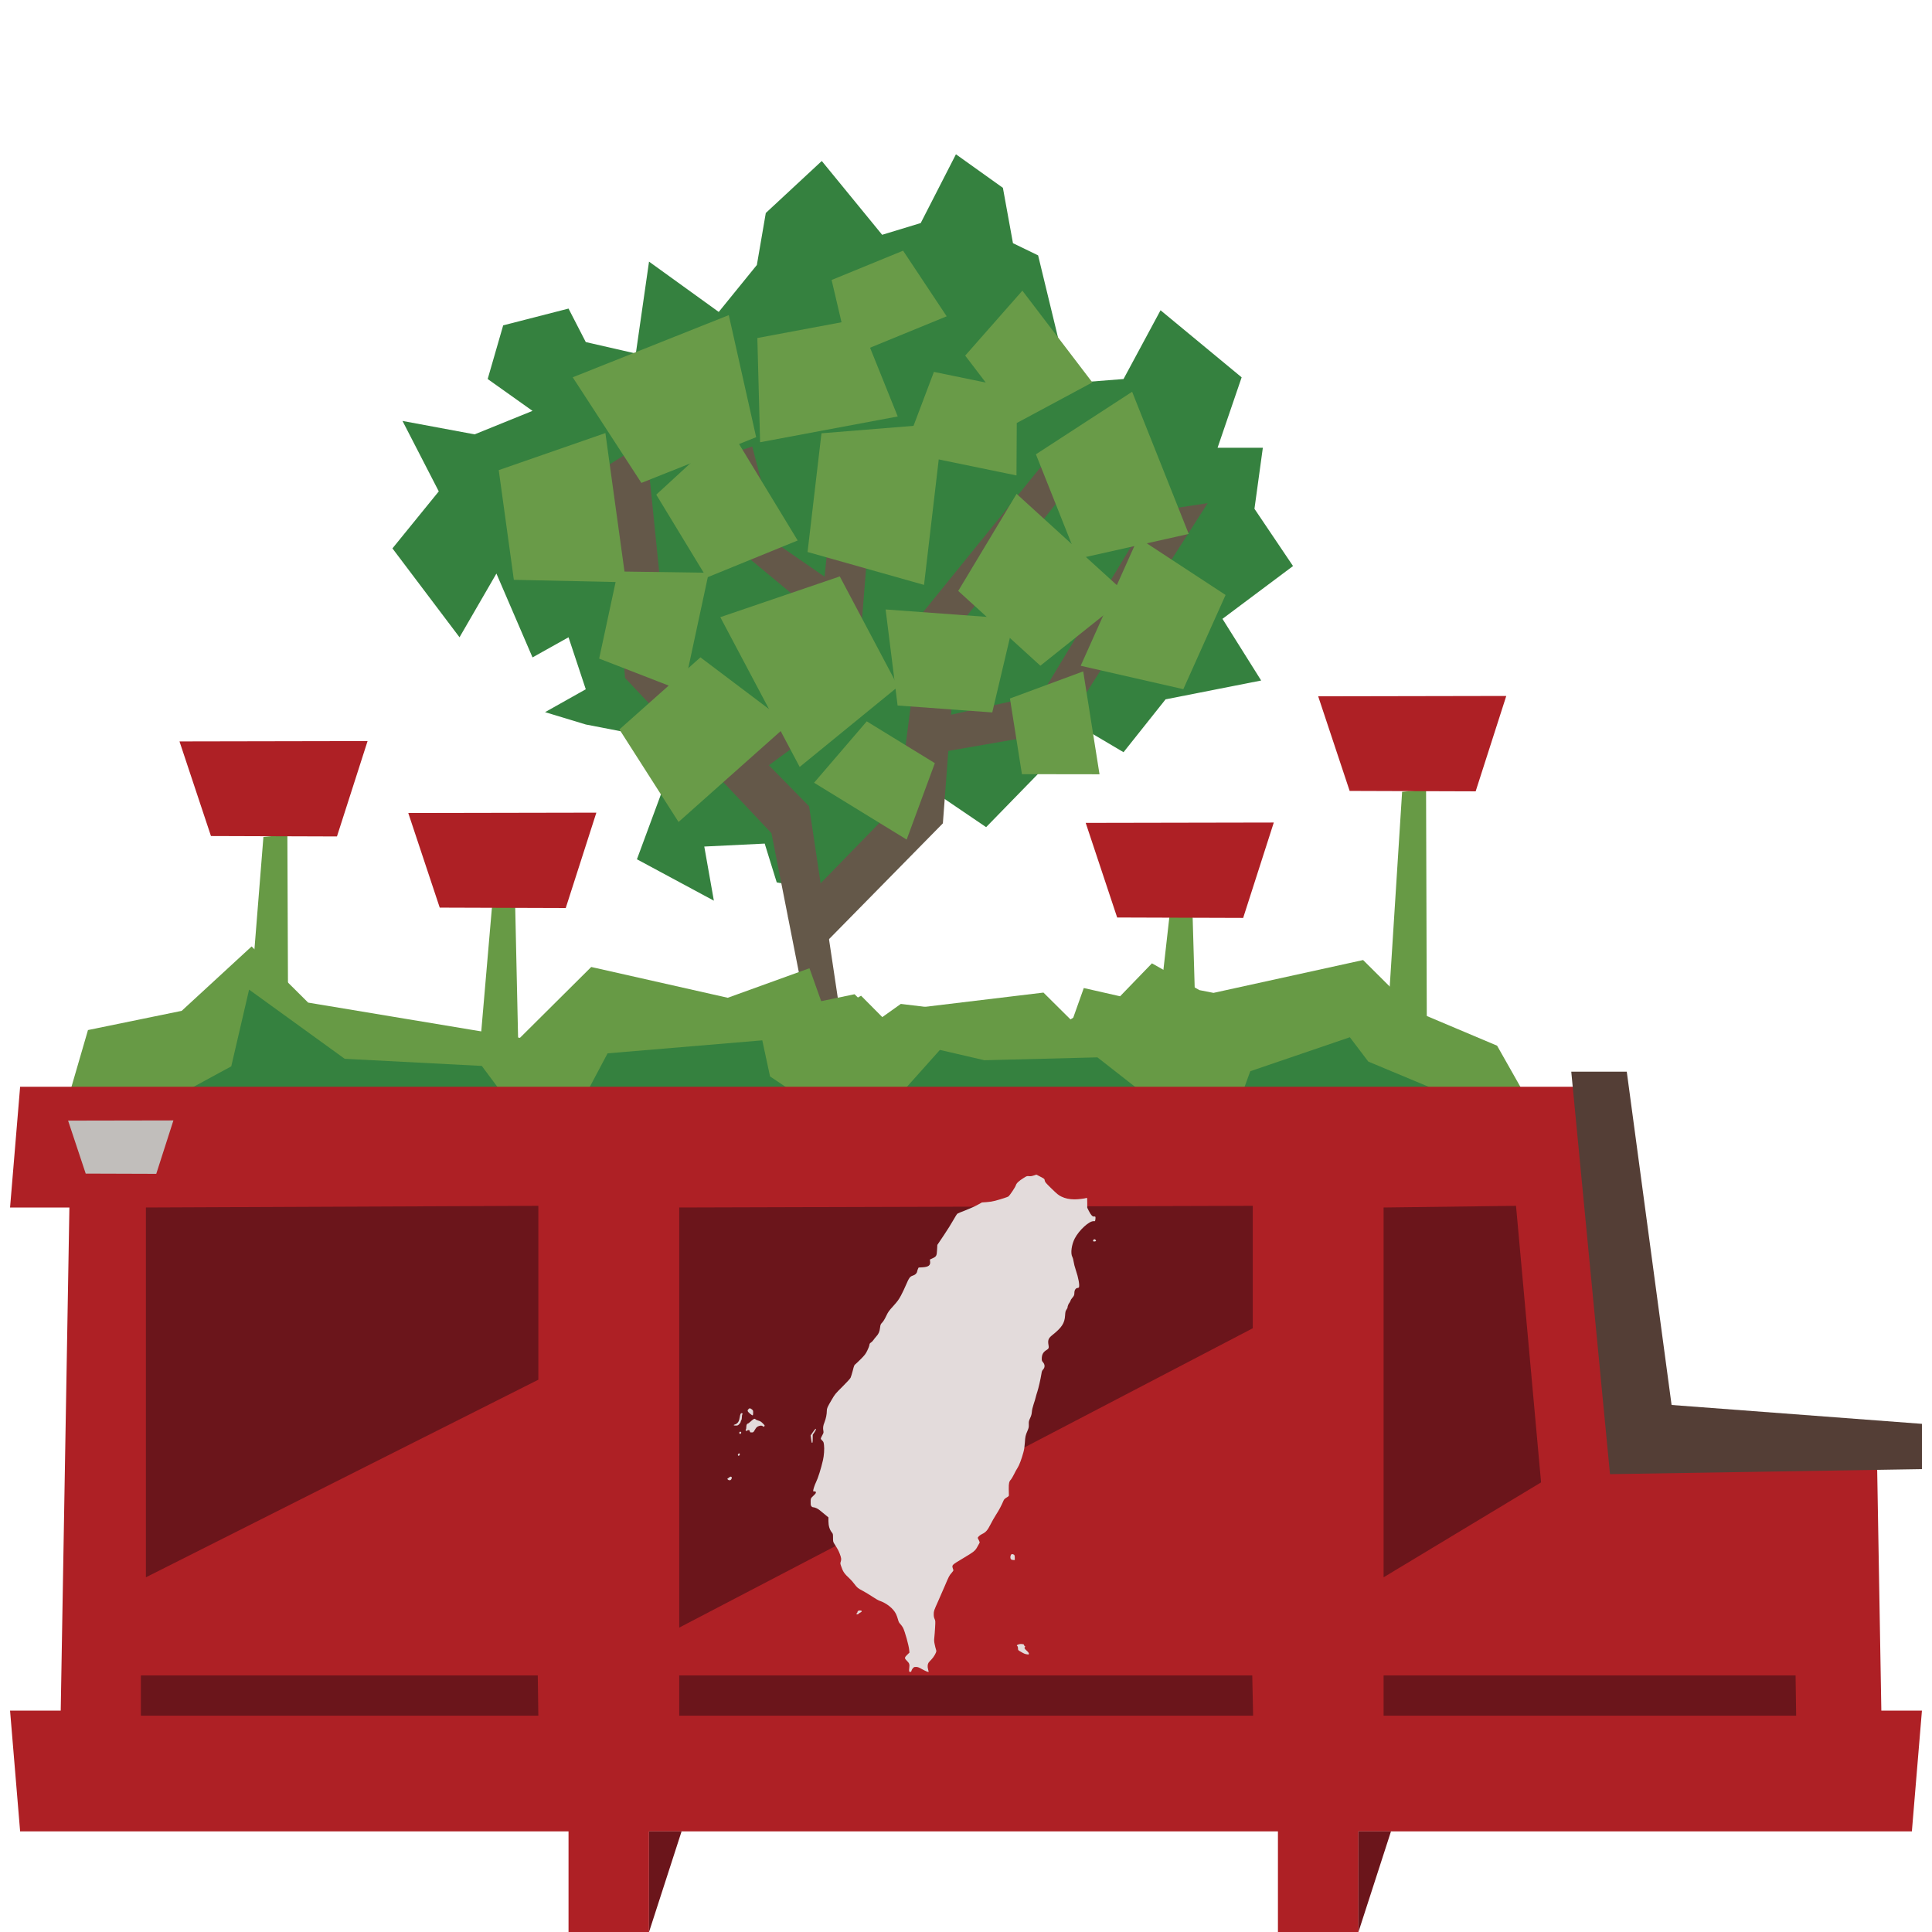 <?xml version="1.0" encoding="UTF-8" standalone="no"?>
<svg
   width="192px"
   height="192px"
   version="1.1"
   xml:space="preserve"
   style="fill-rule:evenodd;clip-rule:evenodd;stroke-linejoin:round;stroke-miterlimit:1.414;"
   id="svg118"
   sodipodi:docname="yerba-buena-parklet-right.svg"
   inkscape:version="1.1 (c68e22c387, 2021-05-23)"
   xmlns:inkscape="http://www.inkscape.org/namespaces/inkscape"
   xmlns:sodipodi="http://sodipodi.sourceforge.net/DTD/sodipodi-0.dtd"
   xmlns="http://www.w3.org/2000/svg"
   xmlns:svg="http://www.w3.org/2000/svg"><defs
     id="defs122" /><sodipodi:namedview
     id="namedview120"
     pagecolor="#ffffff"
     bordercolor="#666666"
     borderopacity="1.0"
     inkscape:pageshadow="2"
     inkscape:pageopacity="0.0"
     inkscape:pagecheckerboard="0"
     showgrid="false"
     inkscape:zoom="2.7083333"
     inkscape:cx="95.815385"
     inkscape:cy="96.184615"
     inkscape:window-width="1366"
     inkscape:window-height="705"
     inkscape:window-x="-8"
     inkscape:window-y="-8"
     inkscape:window-maximized="1"
     inkscape:current-layer="svg118" /><g
     id="g116"><g
       id="parklet-right"
       transform="matrix(0.5,0,0,0.5,-47.5,-48)"><g
         id="shrub-bg"><path
           d="M221.375,241.926l6.479,7.936l-6.26,16.926l15.293,8.228l-1.905,-10.758l12.009,-0.587l2.39,7.712l12.465,2.285l9.82,-10.334l7.334,-11.082l12,8.151l10.334,-10.602l-1.667,-4.295l4.333,-5.506l5,0l9.31,5.506l8.357,-10.506l19,-3.744l-7.693,-12.256l14.026,-10.495l-7.666,-11.377l1.666,-12.128l-9,0l4.786,-14l-16.119,-13.333l-7.357,13.667l-12.719,1l-13.257,-1.334l1.666,-3.333l11.591,-3.333l-4.257,-17.575l-5,-2.425l-2,-11l-9.334,-6.667l-7,13.667l-7.666,2.333l-12,-14.667l-11.126,10.334l-1.775,10.333l-7.578,9.333l-13.855,-10l-2.625,18.27l-9.947,-2.281l-3.428,-6.655l-12.988,3.333l-3.082,10.667l8.912,6.333l-11.508,4.667l-14.334,-2.667l7.211,14l-9.211,11.333l13.334,17.667l7.333,-12.667l7.175,16.667l7.158,-4l3.428,10.333l-8.094,4.549l8.094,2.451l9.947,1.926Z"
           style="fill:#35813f;fill-rule:nonzero;"
           id="path2" /></g><g
         id="shrub-stem"><path
           d="M255.812,299.567l-7.479,-37.959l-29.099,-30.856l-3.235,-42.348l7.395,-4.649l4.461,43.997l27.957,28.5l6.035,40.273l-6.035,3.042Z"
           style="fill:#645849;fill-rule:nonzero;"
           id="path5" /><path
           d="M255.812,286.693l26.592,-27.05l2.929,-38.921l24,-30.22l-7.146,-2.098l-23.783,29.348l-4.905,38l-21.89,22.486l4.203,8.455Z"
           style="fill:#645849;fill-rule:nonzero;"
           id="path7" /><path
           d="M282,238.5l19.985,-4.426l22.025,-36.382l11.022,-1.686l-29.015,45.334l-24.017,4.166l0,-7.006Z"
           style="fill:#645849;fill-rule:nonzero;"
           id="path9" /><path
           d="M260.848,191.502l7.485,2.75l-3.333,41.223l-20.811,15.287l-5.877,-7.756l18.501,-12.092"
           style="fill:#645849;fill-rule:nonzero;"
           id="path11" /><path
           d="M243.512,206.667l-6.588,-19.415l7.588,-2.496l5.098,19.455l12.238,8.456l-1.539,7.933l-16.797,-13.933Z"
           style="fill:#645849;fill-rule:nonzero;"
           id="path13" /></g><g
         id="shrub"><path
           d="M239.92,181l13.626,22.424l-18.092,7.38l-10.018,-16.488l14.484,-13.316Z"
           style="fill:#699b48;fill-rule:nonzero;"
           id="path16" /><path
           d="M253.942,248.438l-15.777,-29.771l23.747,-8.098l11.6,21.89l-19.57,15.979Z"
           style="fill:#699b48;fill-rule:nonzero;"
           id="path18" /><path
           d="M283.162,158.869l-19.323,7.92l-3.55,-15.14l14.208,-5.824l8.665,13.044Z"
           style="fill:#699b48;fill-rule:nonzero;"
           id="path20" /><path
           d="M297.033,190.497l-22.446,-4.618l6.036,-15.961l16.504,3.395l-0.094,17.184Z"
           style="fill:#699b48;fill-rule:nonzero;"
           id="path22" /><path
           d="M320.019,173.867l11.25,28.256l-22.101,4.948l-8.272,-20.777l19.123,-12.427Z"
           style="fill:#699b48;fill-rule:nonzero;"
           id="path24" /><path
           d="M298.205,153.771l13.906,18.238l-15.046,8.08l-10.225,-13.41l11.365,-12.908Z"
           style="fill:#699b48;fill-rule:nonzero;"
           id="path26" /><path
           d="M309.794,228.328l11.42,-25.464l17.38,11.393l-8.398,18.723l-20.402,-4.652Z"
           style="fill:#699b48;fill-rule:nonzero;"
           id="path28" /><path
           d="M297.053,194.156l22.201,20.214l-17.474,13.946l-16.325,-14.862l11.598,-19.298Z"
           style="fill:#699b48;fill-rule:nonzero;"
           id="path30" /><path
           d="M271.022,217.135l25.586,1.875l-4.388,18.592l-18.813,-1.379l-2.385,-19.088Z"
           style="fill:#699b48;fill-rule:nonzero;"
           id="path32" /><path
           d="M282.42,180.166l-3.762,32.086l-23.149,-6.54l2.765,-23.592l24.146,-1.954Z"
           style="fill:#699b48;fill-rule:nonzero;"
           id="path34" /><path
           d="M310.297,229.441l3.241,20.453l-15.421,-0.022l-2.383,-15.039l14.563,-5.392Z"
           style="fill:#699b48;fill-rule:nonzero;"
           id="path36" /><path
           d="M275.206,262.873l-18.404,-11.297l10.471,-12.203l13.534,8.307l-5.601,15.193Z"
           style="fill:#699b48;fill-rule:nonzero;"
           id="path38" /><path
           d="M251.764,239.886l-21.897,19.488l-11.753,-18.392l16.1,-14.33l17.55,13.234Z"
           style="fill:#699b48;fill-rule:nonzero;"
           id="path40" /><path
           d="M273.43,178.778l-27.354,5.121l-0.546,-20.715l20.112,-3.765l7.788,19.359Z"
           style="fill:#699b48;fill-rule:nonzero;"
           id="path42" /><path
           d="M215.328,182.073l4.089,29.652l-22.284,-0.481l-3.006,-21.803l21.201,-7.368Z"
           style="fill:#699b48;fill-rule:nonzero;"
           id="path44" /><path
           d="M235.87,209.84l-5.058,23.553l-16.724,-6.491l3.72,-17.318l18.062,0.256Z"
           style="fill:#699b48;fill-rule:nonzero;"
           id="path46" /><path
           d="M208.832,170.99l31.021,-12.359l5.439,24.264l-22.81,9.088l-13.65,-20.993Z"
           style="fill:#699b48;fill-rule:nonzero;"
           id="path48" /></g><g
         id="plants"><path
           d="M327.438,278.109l4.605,0l0.844,29.246l-8.904,1.381l3.455,-30.627Z"
           style="fill:#679a45;fill-rule:nonzero;"
           id="path51" /><path
           d="M373.68,253.381l4.762,-0.467l0.189,60.69l-8.912,2.099l3.961,-62.322Z"
           style="fill:#679a45;fill-rule:nonzero;"
           id="path53" /><path
           d="M363.254,253.203l-6.254,-18.805l37.383,-0.07l-6.086,18.957l-25.043,-0.082Z"
           style="fill:#ae2025;fill-rule:nonzero;"
           id="path55" /><path
           d="M317.046,278.361l-6.254,-18.805l37.383,-0.07l-6.086,18.957l-25.043,-0.082Z"
           style="fill:#ae2025;fill-rule:nonzero;"
           id="path57" /><path
           d="M192.794,276.145l4.605,0l0.844,38.318l-8.904,1.809l3.455,-40.127Z"
           style="fill:#679a45;fill-rule:nonzero;"
           id="path59" /><path
           d="M182.401,276.398l-6.254,-18.805l37.383,-0.07l-6.086,18.957l-25.043,-0.082Z"
           style="fill:#ae2025;fill-rule:nonzero;"
           id="path61" /><path
           d="M147.356,262.347l4.762,-0.467l0.189,47.936l-8.912,2.099l3.961,-49.568Z"
           style="fill:#679a45;fill-rule:nonzero;"
           id="path63" /><path
           d="M136.93,262.169l-6.254,-18.805l37.383,-0.07l-6.086,18.957l-25.043,-0.082Z"
           style="fill:#ae2025;fill-rule:nonzero;"
           id="path65" /><path
           d="M366.949,313.506l-9.625,-9.5l-35.695,-2.469l-7.118,-7.031l-11.25,6.854l-8.812,-3.354l-20.402,-2.471l-4.2,2.991l-5,-4.916l-6.63,1.38l-2.329,-6.548l-16.24,5.873l-27.135,-6.12l-14.166,14.084l-42.095,-7.003l-11.24,-11.165l-13.899,12.801l-18.627,3.819l-3.724,12.808l258.187,-0.033Z"
           style="fill:#679a45;fill-rule:nonzero;"
           id="path67" /><path
           d="M195.012,313.57l-4.252,-5.709l-27.25,-1.418l-19,-13.75l-3.545,15.252l-10.289,5.584l64.336,0.041Z"
           style="fill:#35813f;fill-rule:nonzero;"
           id="path69" /><path
           d="M209.083,312.471l17.5,-8.418l27.633,-3.488l11.93,-6.656l6.437,6.478l4,-4l25.813,-3.103l5.687,5.644l2.328,-6.549l7.217,1.639l6.328,-6.549l9.447,5.326l2.793,0.547l29.731,-6.527l10.09,10.035l16.544,6.989l4.939,8.728l-188.417,-0.096Z"
           style="fill:#679a45;fill-rule:nonzero;"
           id="path71" /><path
           d="M342.108,312.729l1.395,-3.816l19.789,-6.752l3.666,4.834l13.166,5.498l-38.016,0.236Z"
           style="fill:#35813f;fill-rule:nonzero;"
           id="path73" /><path
           d="M274.812,312.514l7,-7.834l8.846,2.049l22.467,-0.57l8.062,6.312l-19.709,0.043l-26.666,0Z"
           style="fill:#35813f;fill-rule:nonzero;"
           id="path75" /><path
           d="M253.512,313.611l-5.463,-3.664l-1.537,-7.17l-30.75,2.582l-4.334,8.168l42.084,0.084Z"
           style="fill:#35813f;fill-rule:nonzero;"
           id="path77" /></g><g
         id="parklet-with-seat"><path
           d="M415,312l-316,0l-2,24l320,0l-2,-24Z"
           style="fill:#ae2025;fill-rule:nonzero;"
           id="path80" /><path
           d="M475,460l-376,0l-2,-24l380,0l-2,24Z"
           style="fill:#ae2025;fill-rule:nonzero;"
           id="path82" /><path
           d="M469,440l-362,0l2,-116l307,0l5,58l47.027,1.649l0.973,56.351Z"
           style="fill:#ae2025;fill-rule:nonzero;"
           id="path84" /><rect
           x="208"
           y="359"
           width="16"
           height="121"
           style="fill:#ae2025;fill-rule:nonzero;"
           id="rect86" /><rect
           x="208"
           y="336"
           width="16"
           height="24"
           style="fill:#ae2025;fill-rule:nonzero;"
           id="rect88" /><rect
           x="349"
           y="336"
           width="16"
           height="24"
           style="fill:#ae2025;fill-rule:nonzero;"
           id="rect90" /><rect
           x="349"
           y="359"
           width="16"
           height="121"
           style="fill:#ae2025;fill-rule:nonzero;"
           id="rect92" /><path
           d="M230,336l0,83.5l114,-59.5l0,-24.333l-114,0.333Z"
           style="fill:#6b151b;fill-rule:nonzero;"
           id="path94" /><path
           d="M124,336l0,73.5l78,-39.273l0,-34.56l-78,0.333Z"
           style="fill:#6b151b;fill-rule:nonzero;"
           id="path96" /><path
           d="M370,336l0,73.5l31.3,-18.865l-4.98,-54.968l-26.32,0.333Z"
           style="fill:#6b151b;fill-rule:nonzero;"
           id="path98" /><path
           d="M224,460l0,20l6.469,-20l-6.469,0Z"
           style="fill:#6b151b;fill-rule:nonzero;"
           id="path100" /><path
           d="M365,460l0,20l6.469,-20l-6.469,0Z"
           style="fill:#6b151b;fill-rule:nonzero;"
           id="path102" /><path
           d="M123,437l79,0l-0.113,-8l-78.887,0l0,8Z"
           style="fill:#6b151b;fill-rule:nonzero;"
           id="path104" /><path
           d="M370,437l82,0l-0.117,-8l-81.883,0l0,8Z"
           style="fill:#6b151b;fill-rule:nonzero;"
           id="path106" /><path
           d="M230,437l114.066,0l-0.169,-8l-113.897,0l0,8Z"
           style="fill:#6b151b;fill-rule:nonzero;"
           id="path108" /><path
           d="M112.035,329.263l-3.502,-10.531l20.934,-0.039l-3.409,10.616l-14.023,-0.046Z"
           style="fill:#c1bebb;fill-rule:nonzero;"
           id="path110" /><path
           d="M407.3,309l7.7,80l62,-1l0,-9l-49.759,-3.75l-8.908,-66.25l-11.033,0Z"
           style="fill:#543e36;fill-rule:nonzero;"
           id="path112" /></g></g></g><g
     transform="matrix(0.004,0,0,-0.004,72.288,167.913)"
     fill="#000000"
     stroke="none"
     id="g26"
     style="fill:#e3dbdb"><path
       d="m 7610,12773 c -48,-16 -79,-20 -117,-16 -49,5 -57,3 -127,-41 -126,-78 -185,-134 -201,-189 -13,-45 -147,-245 -184,-275 -16,-13 -175,-65 -331,-107 -58,-16 -140,-29 -211,-33 l -115,-8 -110,-61 c -60,-34 -193,-93 -294,-132 -101,-39 -193,-77 -204,-85 -12,-7 -57,-78 -101,-157 -43,-79 -151,-251 -239,-382 l -160,-238 -7,-123 c -8,-149 -16,-164 -110,-209 l -69,-32 6,-46 c 13,-99 -39,-138 -193,-147 l -92,-5 -16,-33 c -8,-18 -18,-47 -21,-66 -9,-47 -47,-83 -110,-103 -69,-22 -91,-53 -169,-235 -31,-74 -87,-191 -123,-259 -57,-105 -86,-144 -190,-260 -112,-123 -129,-147 -178,-251 -35,-74 -70,-131 -98,-160 -41,-43 -43,-49 -54,-132 -12,-99 -35,-150 -96,-217 -23,-25 -54,-65 -70,-88 -16,-23 -43,-51 -61,-61 -26,-16 -33,-28 -38,-63 -3,-24 -27,-86 -53,-138 -41,-83 -61,-109 -158,-207 -61,-61 -124,-121 -139,-132 -25,-18 -33,-39 -62,-156 -19,-74 -44,-154 -55,-178 -14,-26 -92,-112 -204,-223 -172,-171 -185,-187 -257,-310 -115,-195 -129,-227 -129,-285 0,-88 -21,-192 -57,-285 -37,-92 -43,-143 -28,-222 7,-37 3,-49 -29,-106 -20,-36 -36,-72 -36,-80 0,-9 16,-31 35,-49 32,-30 36,-40 45,-114 12,-93 0,-261 -25,-370 -49,-214 -124,-452 -175,-554 -32,-64 -70,-181 -70,-217 0,-6 15,-10 33,-9 27,1 33,-3 35,-23 3,-18 -11,-37 -62,-85 -71,-66 -70,-65 -67,-209 1,-45 30,-77 68,-77 16,0 51,-11 78,-24 44,-20 83,-49 252,-192 l 43,-35 v -95 c 0,-112 29,-209 81,-274 32,-39 33,-43 33,-139 1,-94 2,-100 35,-152 83,-130 102,-166 131,-241 40,-106 45,-143 26,-197 -14,-41 -13,-48 6,-105 50,-149 79,-192 222,-325 26,-23 73,-77 105,-120 79,-103 91,-112 219,-180 61,-33 166,-96 233,-141 67,-45 144,-90 173,-100 183,-63 348,-194 415,-332 17,-35 39,-96 49,-136 15,-59 27,-81 60,-115 22,-23 52,-64 66,-92 47,-95 142,-434 152,-548 l 7,-67 -57,-55 c -69,-68 -71,-86 -11,-145 65,-64 75,-90 63,-179 -10,-87 -7,-101 25,-101 19,0 26,7 30,29 4,17 19,44 35,62 26,29 35,33 80,32 43,-1 68,-10 149,-56 87,-49 163,-79 163,-63 0,3 -7,31 -15,63 -17,63 -12,123 12,161 8,13 40,49 71,80 57,57 122,169 122,210 0,11 -5,33 -11,49 -6,15 -19,68 -29,117 -16,74 -17,103 -9,173 5,46 14,158 19,248 9,158 8,166 -13,212 -16,36 -21,66 -21,118 1,77 4,88 109,320 37,83 114,259 171,392 93,220 107,248 158,305 38,42 54,67 50,78 -4,8 -12,32 -17,52 -21,72 -13,79 235,227 302,181 321,196 379,301 27,47 51,91 55,99 4,8 -4,34 -19,62 -15,26 -27,52 -27,57 0,23 54,72 105,96 92,42 139,95 209,235 34,69 99,183 144,253 72,110 125,212 185,350 12,26 32,46 74,71 47,27 58,38 56,58 -1,13 -2,83 -3,155 -2,142 9,186 55,234 13,14 47,73 76,130 28,58 67,130 88,160 39,57 103,227 146,390 18,64 29,140 35,235 10,154 15,178 66,297 31,72 34,89 32,157 -3,69 0,83 33,156 28,60 38,99 43,155 3,48 20,118 44,191 22,64 45,140 51,170 7,30 25,93 41,140 30,91 80,312 101,441 9,62 17,84 40,108 51,53 51,125 -1,184 -25,28 -30,43 -30,83 0,107 34,170 123,223 47,28 58,53 46,111 -24,128 -7,177 92,256 237,189 306,295 318,484 6,93 10,112 34,148 15,22 27,46 27,53 0,31 23,90 44,115 13,15 26,40 30,56 3,15 21,44 40,65 46,52 56,74 56,127 0,74 36,125 88,125 11,0 23,7 26,16 20,52 -14,240 -78,426 -25,73 -49,167 -54,209 -6,44 -19,93 -33,120 -48,90 -19,304 61,458 109,209 363,440 473,429 31,-3 32,-2 39,42 9,65 3,80 -31,74 -38,-8 -79,35 -131,137 l -40,81 v 125 c 0,111 -2,124 -16,119 -41,-16 -208,-36 -297,-36 -128,0 -234,22 -332,70 -69,34 -101,60 -242,197 -147,144 -163,162 -169,201 -7,42 -8,43 -108,95 l -101,52 z"
       id="path2-0"
       style="fill:#e3dbdb" /><path
       d="m 9089,11169 c -14,-27 4,-42 41,-33 33,7 34,9 20,33 -14,27 -46,27 -61,0 z"
       id="path4"
       style="fill:#e3dbdb" /><path
       d="m 521,6966 c -18,-19 -21,-30 -15,-49 10,-29 110,-111 124,-102 6,3 10,32 10,64 0,55 -2,60 -34,85 -43,32 -56,33 -85,2 z"
       id="path6"
       style="fill:#e3dbdb" /><path
       d="m 333,6858 c -11,-14 -19,-43 -35,-133 -13,-71 -52,-119 -110,-137 -49,-15 -39,-28 22,-28 43,0 53,4 85,37 19,20 35,46 35,57 0,12 7,30 15,40 9,12 15,42 15,76 0,31 5,61 11,67 13,13 4,33 -15,33 -8,0 -18,-6 -23,-12 z"
       id="path8"
       style="fill:#e3dbdb" /><path
       d="m 640,6713 c -14,-9 -46,-36 -72,-60 -26,-24 -52,-43 -57,-43 -25,0 -41,-33 -41,-84 0,-28 -5,-57 -12,-64 -8,-8 -8,-15 2,-27 12,-14 15,-14 31,1 27,24 63,15 67,-18 3,-26 7,-28 46,-28 41,0 42,1 80,66 30,52 46,70 79,85 52,23 95,24 119,2 17,-16 20,-16 35,0 16,16 14,20 -36,71 -42,42 -64,56 -110,69 -32,9 -64,23 -71,32 -16,19 -30,19 -60,-2 z"
       id="path10"
       style="fill:#e3dbdb" /><path
       d="m 2125,6399 -57,-82 11,-84 c 6,-46 13,-88 16,-93 17,-28 25,0 25,91 v 100 l 40,59 c 39,57 50,90 31,90 -5,0 -35,-37 -66,-81 z"
       id="path12"
       style="fill:#e3dbdb" /><path
       d="m 300,6394 c -11,-12 -10,-18 4,-32 16,-16 18,-16 31,2 11,14 12,23 4,33 -15,17 -24,16 -39,-3 z"
       id="path14"
       style="fill:#e3dbdb" /><path
       d="m 272,5858 c -19,-19 -15,-48 7,-48 20,0 37,32 26,50 -8,13 -18,13 -33,-2 z"
       id="path16-9"
       style="fill:#e3dbdb" /><path
       d="m 48,5275 c -15,-13 -33,-25 -40,-28 -23,-8 6,-42 40,-45 22,-2 34,3 46,20 37,52 1,93 -46,53 z"
       id="path18-8"
       style="fill:#e3dbdb" /><path
       d="m 7046,3349 c -22,-32 -21,-92 2,-112 10,-10 35,-17 55,-17 h 37 v 59 c 0,62 -8,75 -51,86 -21,5 -30,2 -43,-16 z"
       id="path20-9"
       style="fill:#e3dbdb" /><path
       d="m 3248,1956 c -10,-7 -18,-22 -18,-34 0,-11 -7,-23 -16,-26 -8,-3 -12,-10 -9,-16 9,-15 41,-12 55,5 7,9 28,23 47,32 44,21 41,47 -7,50 -19,2 -43,-3 -52,-11 z"
       id="path22-2"
       style="fill:#e3dbdb" /><path
       d="m 7233,1124 c -46,-17 -51,-25 -28,-44 9,-8 15,-29 15,-56 0,-43 0,-43 69,-83 81,-47 101,-56 159,-65 40,-6 42,-5 42,18 0,16 -17,40 -55,74 -56,52 -64,69 -42,91 10,10 9,14 -5,22 -10,6 -18,16 -18,24 0,18 -7,22 -55,28 -24,4 -57,0 -82,-9 z"
       id="path24-4"
       style="fill:#e3dbdb" /></g></svg>
